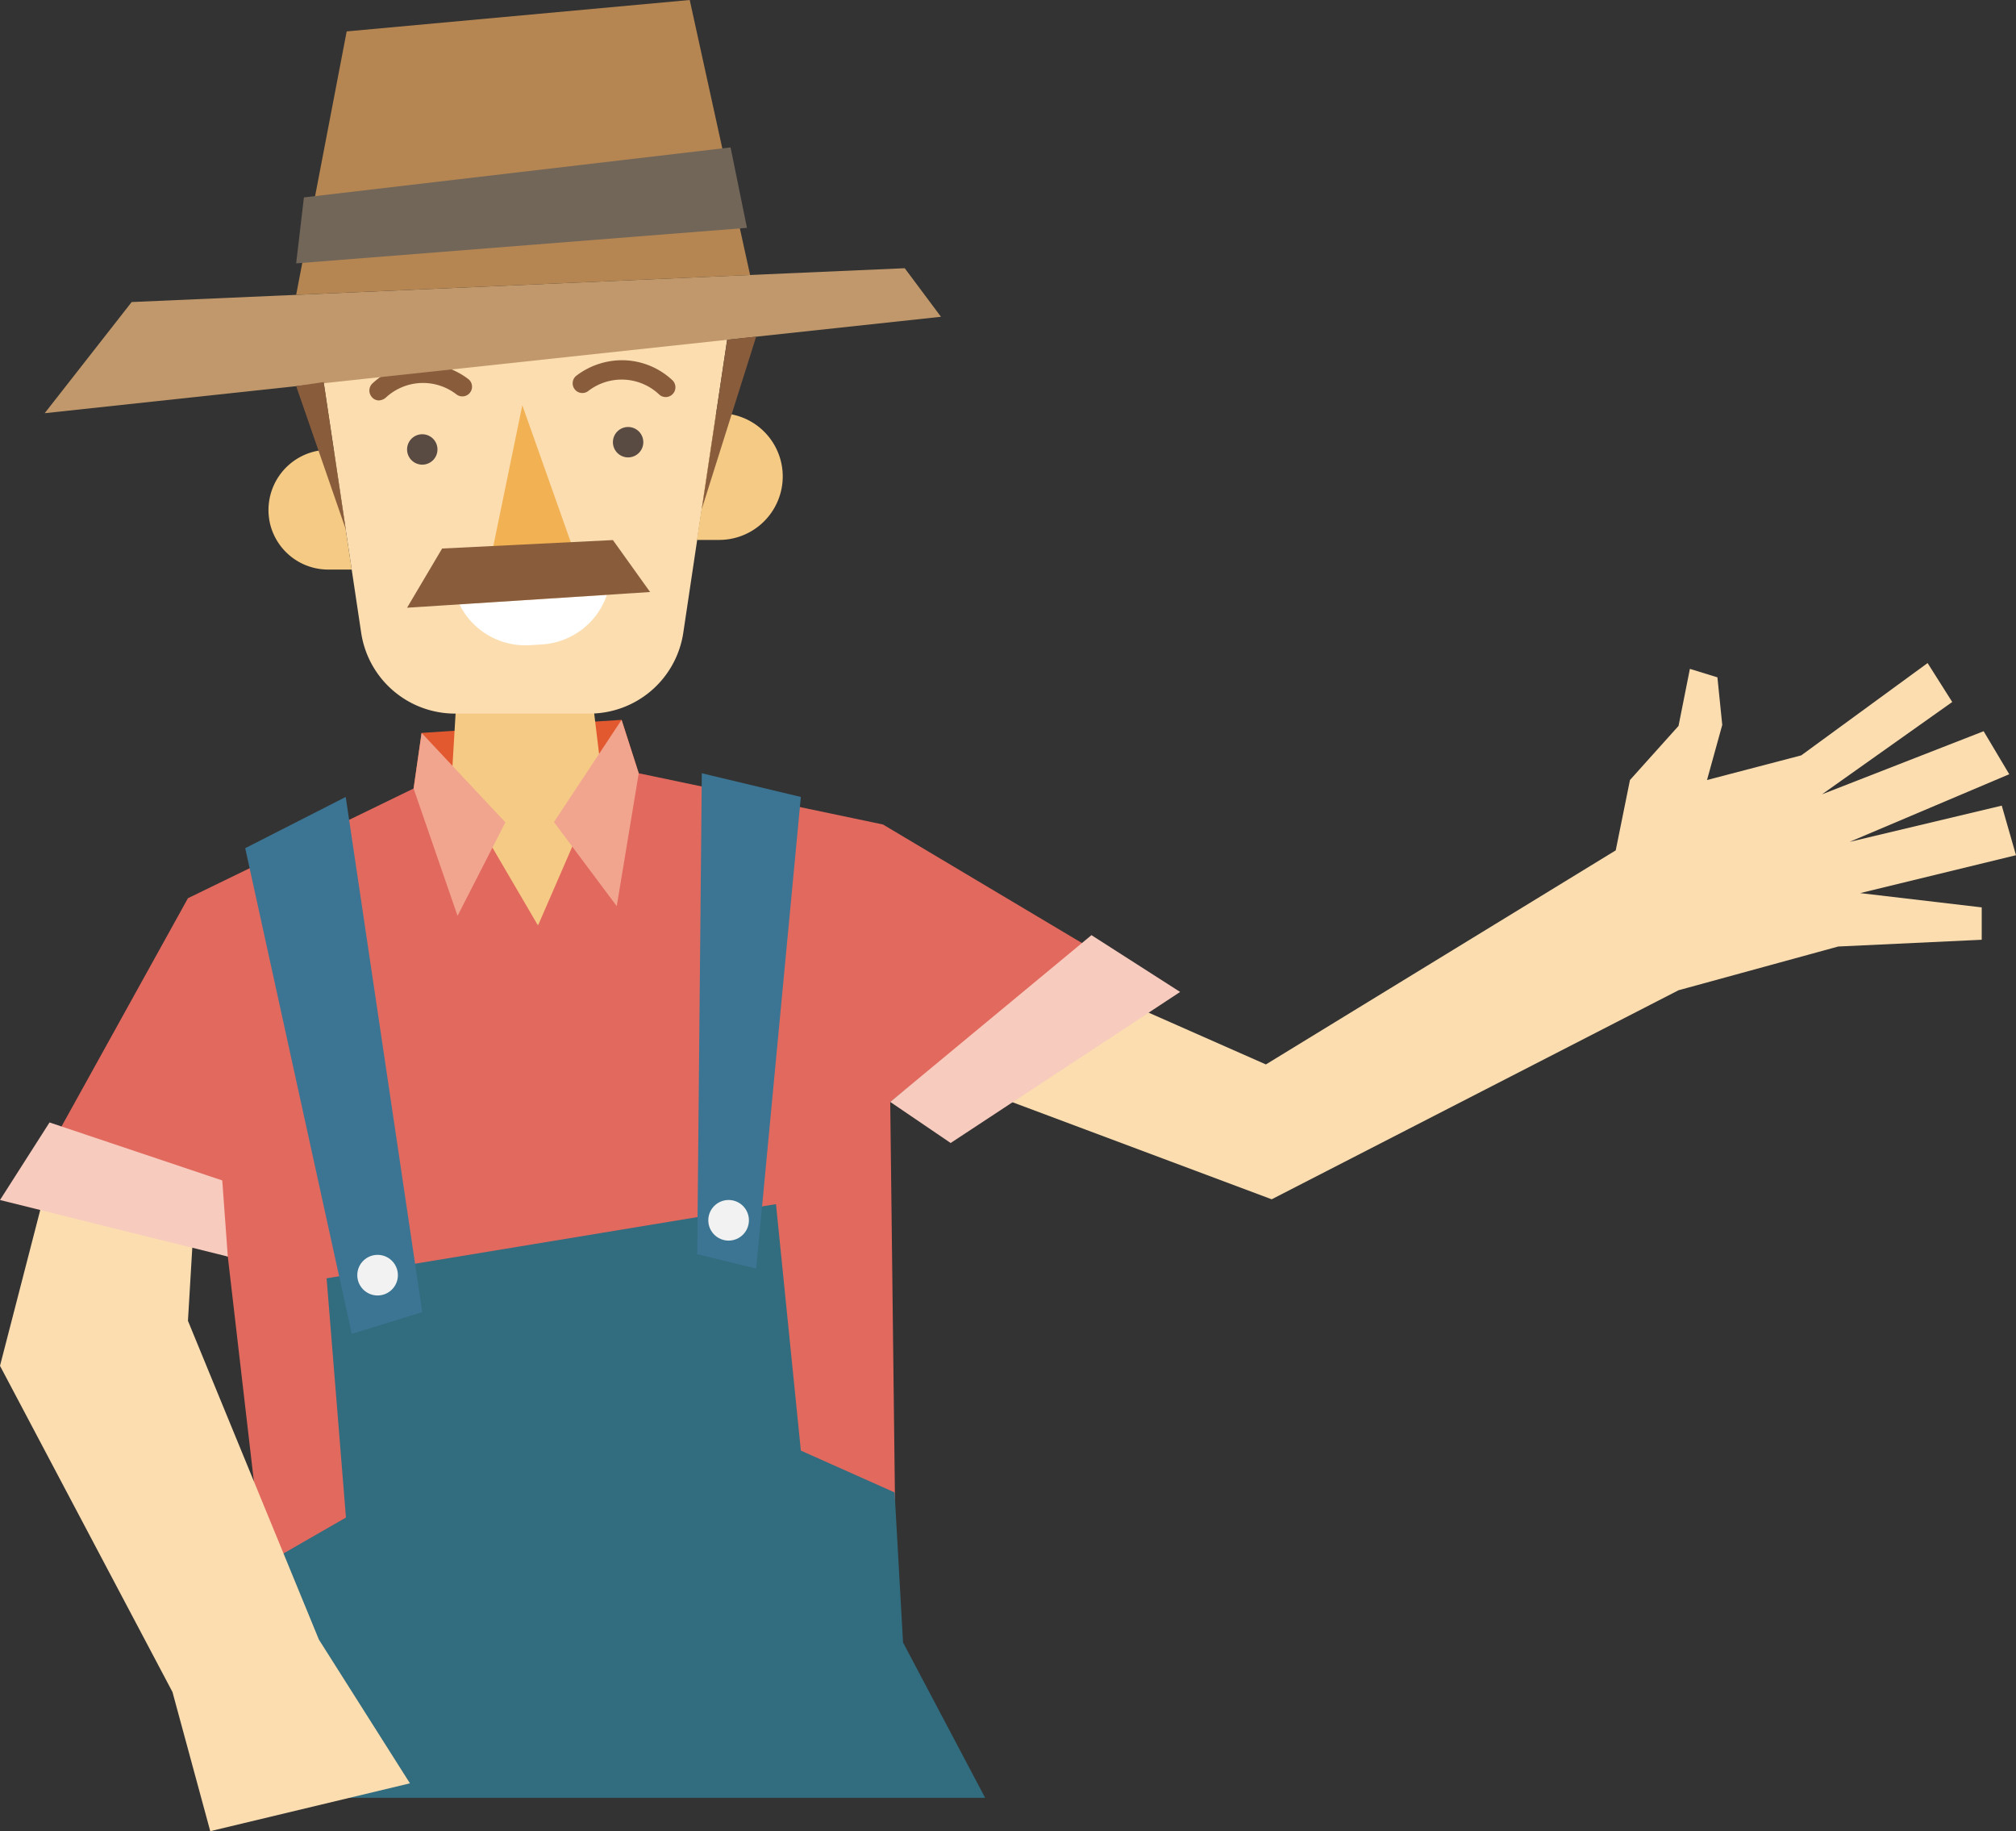 <svg xmlns="http://www.w3.org/2000/svg" viewBox="0 0 525.16 476.89"><rect x="0" y="0" width="525.16" height="476.89" fill="#333333" stroke="none"/><defs><style>.cls-farm-1{fill:#fbddb0;}.cls-farm-2{fill:#e2695e;}.cls-farm-3{fill:#e3592f;}.cls-farm-4{fill:#f5ca84;}.cls-farm-5{fill:#f2b153;}.cls-farm-6{fill:#594a42;}.cls-farm-7{fill:#895d3c;}.cls-farm-8{fill:#c0986b;}.cls-farm-9{fill:#b68652;}.cls-farm-10{fill:#726659;}.cls-farm-11{fill:#fff;}.cls-farm-12{fill:#f1a58f;}.cls-farm-13{fill:#316c7f;}.cls-farm-14{fill:#3b7593;}.cls-farm-15{fill:#f1f2f1;}.cls-farm-16{fill:#f7cbbd;}</style></defs><title>資產 20</title><g id="圖層_2" data-name="圖層 2"><g id="圖層_1-2" data-name="圖層 1"><polygon class="cls-farm-1" points="502.13 172.68 469.22 196.72 444.67 203.14 448.64 188.79 447.38 176.4 440.21 174.19 437.25 189.05 424.6 203.14 420.89 221.46 329.76 277.21 292.57 260.79 256.63 284.39 331.27 312.33 437.25 257.89 478.85 246.5 516.23 244.74 516.23 236.31 484.57 232.59 525.16 222.72 521.45 209.81 481.8 219.25 523.4 201.63 516.73 190.43 474.63 206.86 508.55 182.82 502.13 172.68"/><polygon class="cls-farm-2" points="231.9 286.97 233.16 392.38 219.95 414.91 94.33 431.08 68.66 407.55 59.34 327.24 7.3 309.12 48.96 233.92 107.74 205.35 131.65 214.16 140.15 241.03 144.3 214.09 166.39 201.38 230.01 214.72 282.63 246.06 231.9 286.97"/><polygon class="cls-farm-3" points="109.82 190.87 161.92 187.47 166.39 201.38 138.89 211.76 107.74 205.35 109.82 190.87"/><polygon class="cls-farm-4" points="119.25 176.21 117.68 202.64 140.15 241.03 156.82 202.64 153.36 174.01 119.25 176.21"/><path class="cls-farm-1" d="M153.49,185.84H118.56a24.72,24.72,0,0,1-24.48-21.08L81.75,82.5H190.31L178,164.75A24.72,24.72,0,0,1,153.49,185.84Z"/><polygon class="cls-farm-5" points="136.06 105.54 128.38 142.85 148.83 141.6 136.06 105.54"/><circle class="cls-farm-6" cx="110" cy="117.05" r="3.96"/><circle class="cls-farm-6" cx="163.62" cy="115.16" r="3.96"/><path class="cls-farm-7" d="M98.74,104.28a2.35,2.35,0,0,1-1.83-.82A2.57,2.57,0,0,1,97,99.87a19.31,19.31,0,0,1,12.27-5.16,19.67,19.67,0,0,1,12.71,4,2.51,2.51,0,1,1-3.08,4,14.22,14.22,0,0,0-18.44.88A3,3,0,0,1,98.74,104.28Z"/><path class="cls-farm-7" d="M173.38,103.4a2.43,2.43,0,0,1-1.7-.69,14.22,14.22,0,0,0-18.44-.88,2.51,2.51,0,0,1-3.08-4,19.67,19.67,0,0,1,12.71-4A19.31,19.31,0,0,1,175.14,99a2.55,2.55,0,0,1-1.76,4.41Z"/><polygon class="cls-farm-8" points="11.64 107.61 245.12 82.5 235.68 69.85 34.3 78.66 11.64 107.61"/><polygon class="cls-farm-9" points="77.15 76.78 90.31 8.18 179.67 0 195.4 71.62 77.15 76.78"/><polygon class="cls-farm-10" points="79.17 51.41 190.31 38.39 194.58 59.34 77.15 68.59 79.17 51.41"/><path class="cls-farm-11" d="M119.7,157.39l38.39-2.45h0A19.13,19.13,0,0,1,141,167.84l-3.08.19a19.14,19.14,0,0,1-17.81-9.82Z"/><path class="cls-farm-4" d="M70.42,136.69h0a15.57,15.57,0,0,0,15.1,11.64h6.1L86.91,117l-2.58.19A15.7,15.7,0,0,0,70.42,136.69Z"/><polygon class="cls-farm-7" points="77.15 100.56 90.06 137.82 84.33 99.5 77.15 100.56"/><path class="cls-farm-4" d="M187.41,107.61h-.88l-5,33h5.85a16.56,16.56,0,0,0,16.17-13.15h0A16.47,16.47,0,0,0,187.41,107.61Z"/><polygon class="cls-farm-7" points="189.42 88.48 182.82 132.53 196.98 87.66 189.42 88.48"/><polygon class="cls-farm-12" points="109.82 190.87 131.65 214.16 119.19 238.51 107.74 205.35 109.82 190.87"/><polygon class="cls-farm-12" points="161.92 187.47 144.3 214.09 160.66 235.99 166.39 201.38 161.92 187.47"/><polygon class="cls-farm-7" points="115.17 142.85 159.66 140.65 169.35 154.18 106.04 158.27 115.17 142.85"/><polygon class="cls-farm-13" points="256.63 468.21 68.66 468.21 71.62 443.23 68.66 407.55 90.12 395.21 85.08 332.91 202.14 313.59 208.62 377.78 233.04 388.67 235.24 427.75 256.63 468.21"/><polygon class="cls-farm-14" points="63.88 220.89 91.63 347.38 110 341.72 90.06 207.55 63.88 220.89"/><polygon class="cls-farm-14" points="182.82 201.38 181.62 326.62 196.98 330.39 208.62 207.55 182.82 201.38"/><circle class="cls-farm-15" cx="98.36" cy="332.09" r="5.29"/><circle class="cls-farm-15" cx="189.8" cy="317.8" r="5.29"/><polygon class="cls-farm-16" points="231.9 286.97 284.32 243.54 307.42 258.33 247.64 297.67 231.9 286.97"/><polygon class="cls-farm-1" points="11.12 312.66 0 355.7 44.93 440.65 54.77 476.89 106.79 464.43 83.07 426.99 48.96 343.98 50.8 313 11.12 312.66"/><polygon class="cls-farm-16" points="59.34 327.24 57.9 307.42 12.9 292.32 0 312.52 59.34 327.24"/></g></g></svg>